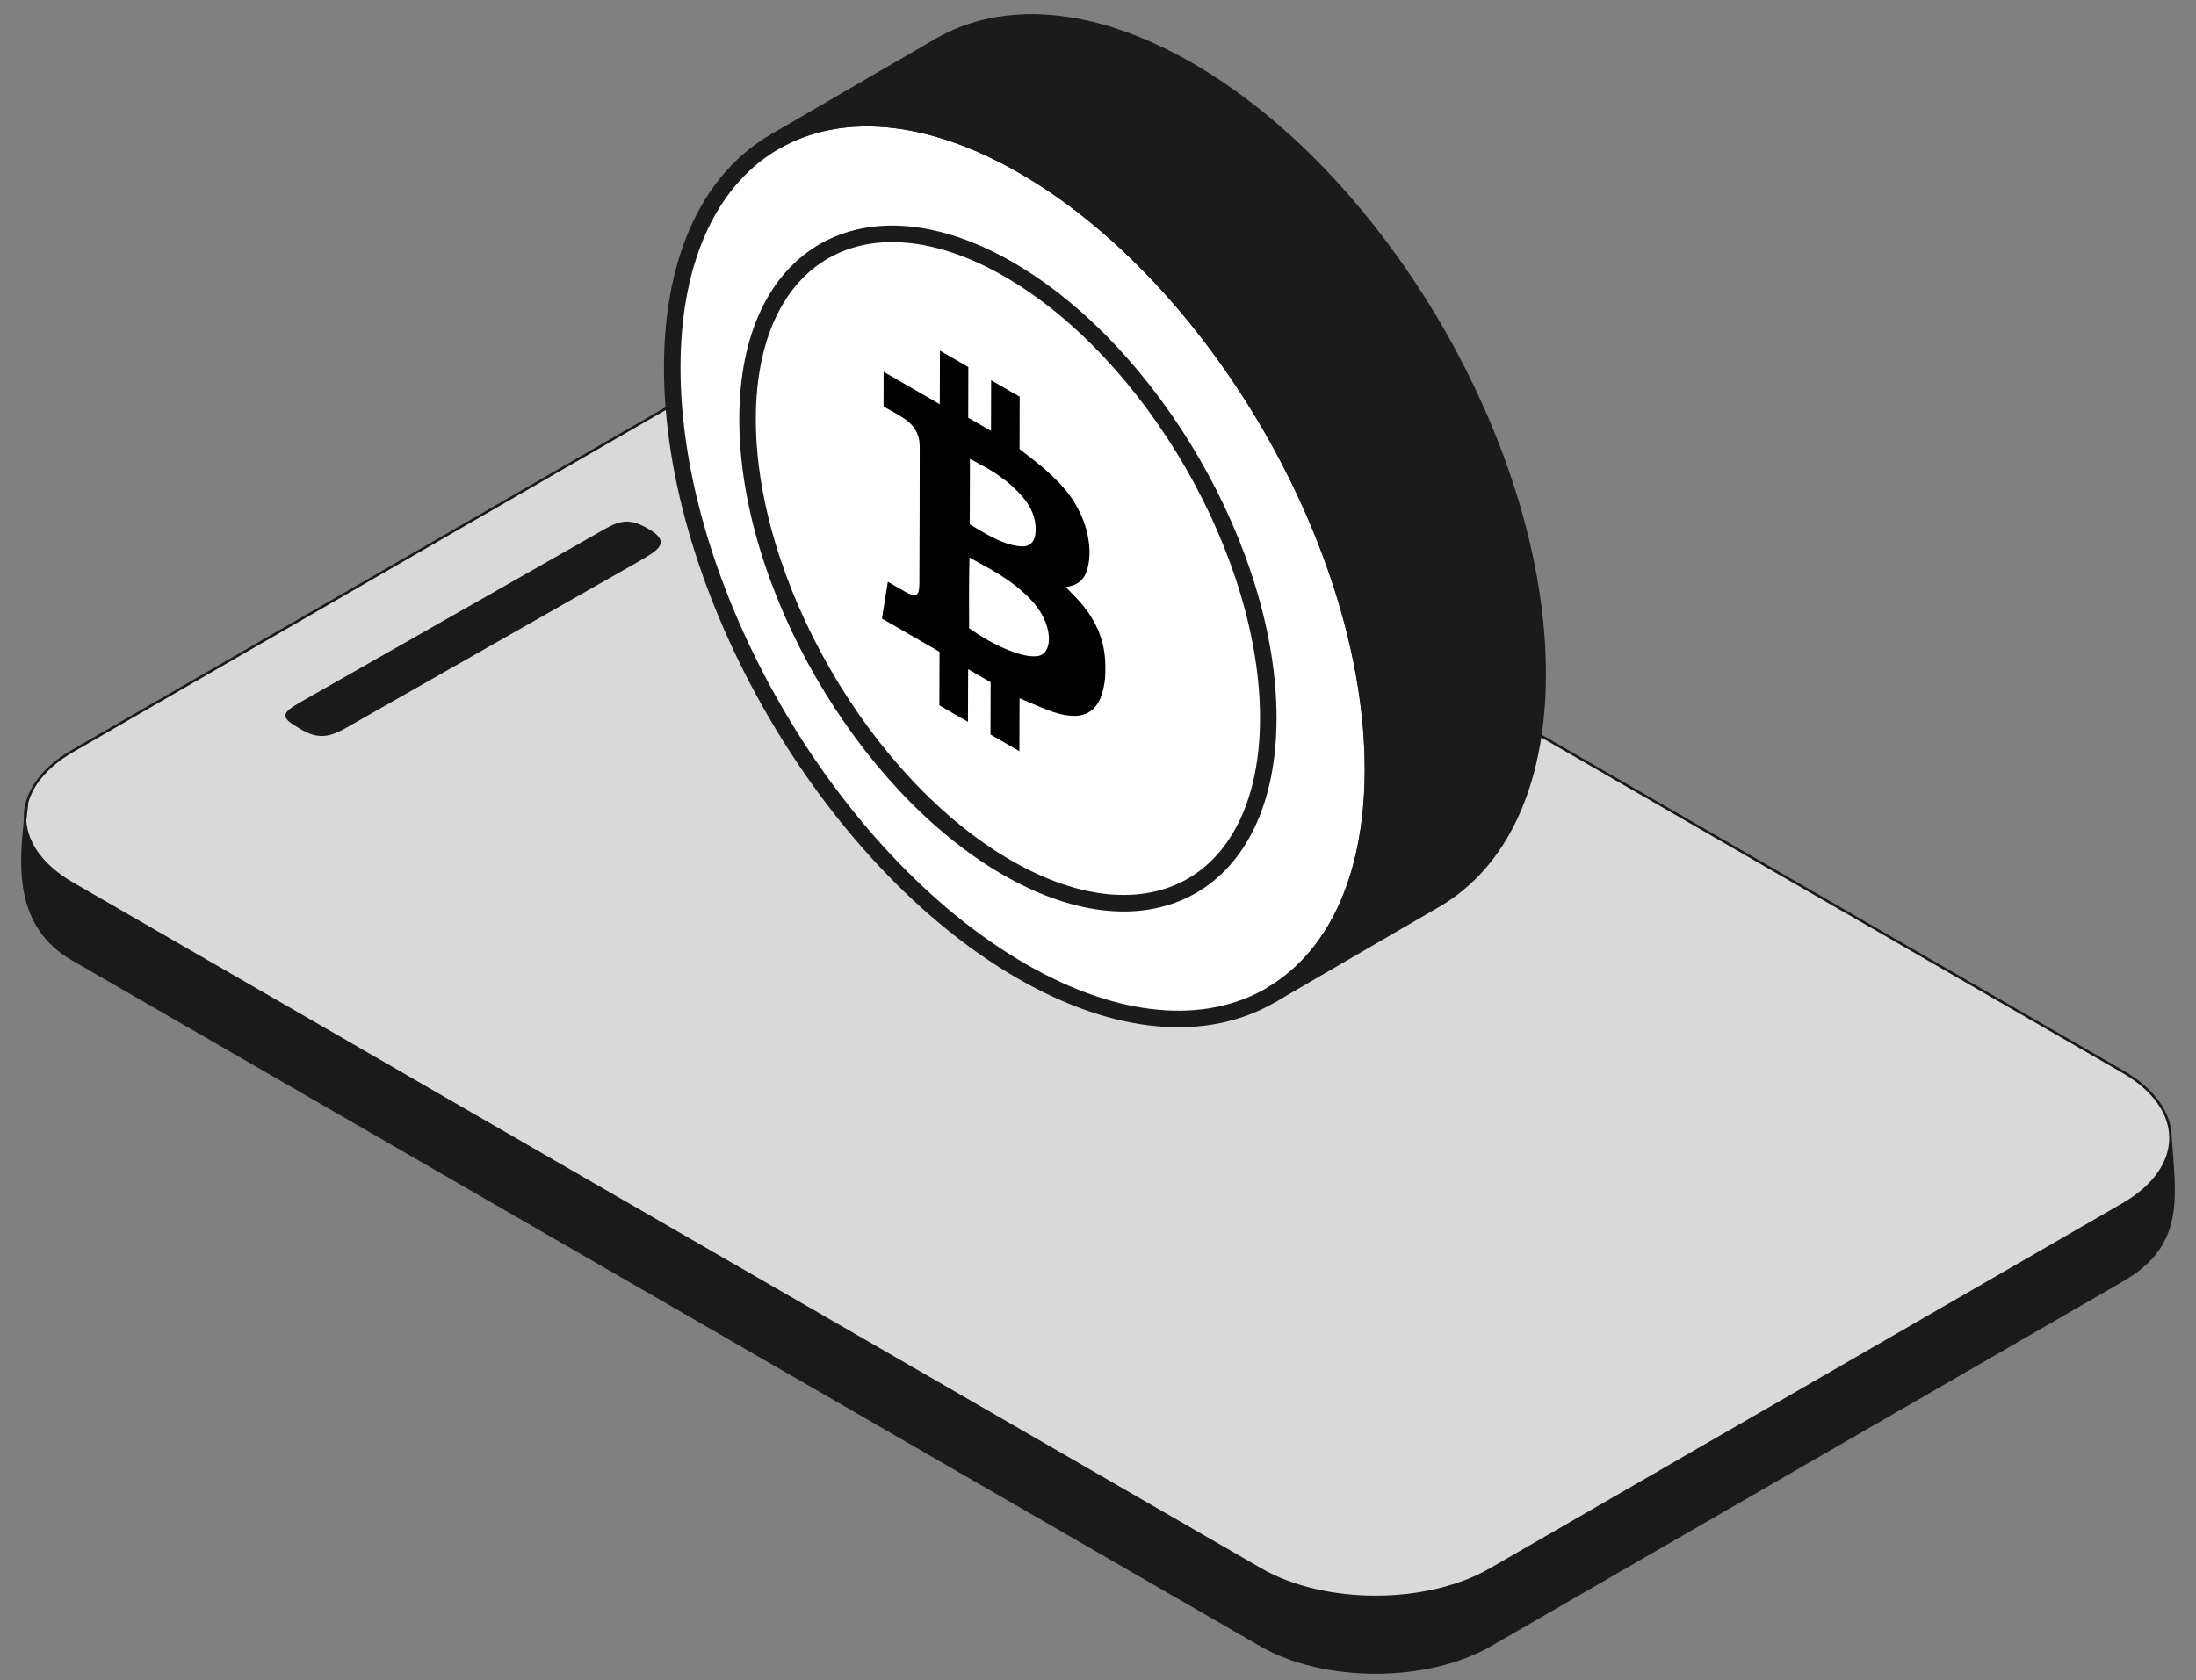 <svg width="98" height="75" viewBox="0 0 98 75" fill="none" xmlns="http://www.w3.org/2000/svg">
<rect x="0" y="0" width="98" height="75" fill="#808080" stroke="none"/>
<path d="M41.72 17.227C38.886 15.591 34.292 15.591 31.459 17.227L3.24 33.519C1.756 34.375 1.05 35.511 1.119 36.633C1.183 37.654 1.89 38.664 3.24 39.443L56.257 70.052C59.09 71.688 63.684 71.688 66.518 70.052L94.736 53.761C96.16 52.939 96.868 51.861 96.862 50.784C96.855 49.716 96.147 48.65 94.736 47.836L41.72 17.227Z" fill="#D9D9D9"/>
<path d="M28.893 23.645C27.949 23.1 27.563 23.343 26.619 23.889L13.501 31.352C12.557 31.898 12.557 31.986 13.501 32.532C14.446 33.077 14.991 32.691 15.936 32.145L28.485 25.008C29.429 24.463 29.838 24.191 28.893 23.645Z" fill="#1A1A1A"/>
<path d="M41.72 17.227C38.886 15.591 34.292 15.591 31.459 17.227L3.24 33.519C1.756 34.375 1.05 35.511 1.119 36.633C1.183 37.654 1.89 38.664 3.24 39.443L56.257 70.052C59.09 71.688 63.684 71.688 66.518 70.052L94.736 53.761C96.16 52.939 96.868 51.861 96.862 50.784C96.855 49.716 96.147 48.65 94.736 47.836L41.72 17.227Z" fill="#D9D9D9"/>
<path d="M28.893 23.645C27.949 23.1 27.563 23.343 26.619 23.889L13.501 31.352C12.557 31.898 12.557 31.986 13.501 32.532C14.446 33.077 14.991 32.691 15.936 32.145L28.485 25.008C29.429 24.463 29.838 24.191 28.893 23.645Z" fill="#1A1A1A"/>
<path d="M3.24 39.443L56.257 70.052C59.09 71.688 63.684 71.688 66.518 70.052L94.736 53.761C96.16 52.939 96.868 51.861 96.862 50.784C97.044 53.426 97.471 55.557 94.736 57.136L66.518 73.428C63.684 75.064 59.09 75.064 56.257 73.428L3.24 42.819C0.747 41.379 0.885 38.771 1.119 36.633C1.183 37.654 1.89 38.664 3.24 39.443Z" fill="#1A1A1A"/>
<path d="M96.843 50.495C96.849 50.592 96.855 50.688 96.862 50.784M1.215 35.785C1.186 36.056 1.152 36.34 1.119 36.633M96.862 50.784C96.868 51.861 96.16 52.939 94.736 53.761L66.518 70.052C63.684 71.688 59.09 71.688 56.257 70.052L3.24 39.443C1.89 38.664 1.183 37.654 1.119 36.633M96.862 50.784C97.044 53.426 97.471 55.557 94.736 57.136L66.518 73.428C63.684 75.064 59.09 75.064 56.257 73.428L3.24 42.819C0.747 41.379 0.885 38.771 1.119 36.633M96.862 50.784C96.855 49.716 96.147 48.65 94.736 47.836L41.72 17.227C38.886 15.591 34.292 15.591 31.459 17.227L3.24 33.519C1.756 34.375 1.05 35.511 1.119 36.633M28.485 25.008L15.936 32.145C14.991 32.691 14.446 33.077 13.501 32.532C12.557 31.986 12.557 31.898 13.501 31.352L26.619 23.889C27.563 23.343 27.949 23.1 28.893 23.645C29.838 24.191 29.429 24.463 28.485 25.008Z" stroke="#1A1A1A" stroke-width="0.112"/>
<path d="M30 16.352C29.971 26.258 36.965 38.368 45.584 43.345C54.207 48.322 61.243 44.313 61.273 34.407C61.3 24.498 54.309 12.388 45.686 7.411C37.066 2.434 30.027 6.446 30 16.352Z" fill="white" stroke="#1B1B1B" stroke-width="0.738" stroke-miterlimit="10"/>
<path d="M41.915 2.058C44.76 0.405 48.698 0.633 53.036 3.138C61.658 8.116 68.65 20.226 68.621 30.133C68.608 35.054 66.864 38.52 64.055 40.152L56.704 44.425C59.512 42.792 61.256 39.326 61.27 34.405C61.298 24.498 54.306 12.388 45.685 7.41C41.346 4.906 37.409 4.677 34.564 6.33L41.915 2.058Z" fill="#1B1B1B" stroke="#1B1B1B" stroke-width="0.738" stroke-miterlimit="10"/>
<path d="M56.599 32.086C56.578 39.447 51.35 42.427 44.943 38.728C38.536 35.029 33.34 26.03 33.361 18.669C33.382 11.307 38.612 8.328 45.019 12.027C51.425 15.726 56.62 24.724 56.599 32.086Z" fill="white" stroke="#1B1B1B" stroke-width="0.738" stroke-miterlimit="10"/>
<path d="M44.031 28.544C43.778 28.398 43.518 28.231 43.248 28.039C43.244 26.976 43.238 25.933 43.264 24.887C43.597 25.072 43.919 25.243 44.234 25.425C44.73 25.711 45.208 26.023 45.679 26.45C46.025 26.764 46.347 27.112 46.574 27.582C46.98 28.421 46.853 29.245 46.262 29.291C45.95 29.315 45.585 29.234 45.23 29.105C44.839 28.965 44.444 28.782 44.031 28.544M43.825 23.729C43.645 23.625 43.462 23.514 43.277 23.402L43.285 20.484C43.533 20.613 43.779 20.741 44.022 20.881C44.58 21.204 45.123 21.589 45.641 22.185C46.038 22.642 46.232 23.162 46.22 23.668C46.208 24.159 45.99 24.4 45.601 24.388C45.038 24.369 44.448 24.088 43.825 23.729ZM43.214 16.383L41.946 15.65L41.939 18.043L39.434 16.596L39.43 18.144C39.631 18.26 39.819 18.361 40.001 18.466C40.111 18.53 40.219 18.595 40.326 18.666C40.818 18.99 41.044 19.393 41.044 19.95C41.044 21.991 41.038 24.028 41.028 26.064C41.025 26.605 40.883 26.68 40.414 26.423C40.321 26.372 40.228 26.318 40.133 26.264C39.968 26.168 39.799 26.068 39.622 25.966C39.532 26.53 39.451 27.028 39.358 27.61L41.928 29.093L41.921 31.484L43.197 32.221L43.204 29.871L44.208 30.451L44.202 32.786L45.492 33.531L45.499 31.167C45.937 31.351 46.34 31.532 46.739 31.687C48.267 32.279 49.078 31.897 49.291 30.472C49.333 30.2 49.333 29.893 49.324 29.587C49.293 28.549 48.879 27.584 48.052 26.71C47.904 26.554 47.754 26.4 47.563 26.204C47.985 26.143 48.293 25.979 48.458 25.589C48.811 24.752 48.667 23.002 47.263 21.55C47.021 21.299 46.768 21.065 46.514 20.849C46.197 20.58 45.874 20.339 45.499 20.042L45.505 17.708L44.231 16.972L44.225 19.233L43.208 18.646L43.214 16.383Z" fill="black"/>
</svg>
